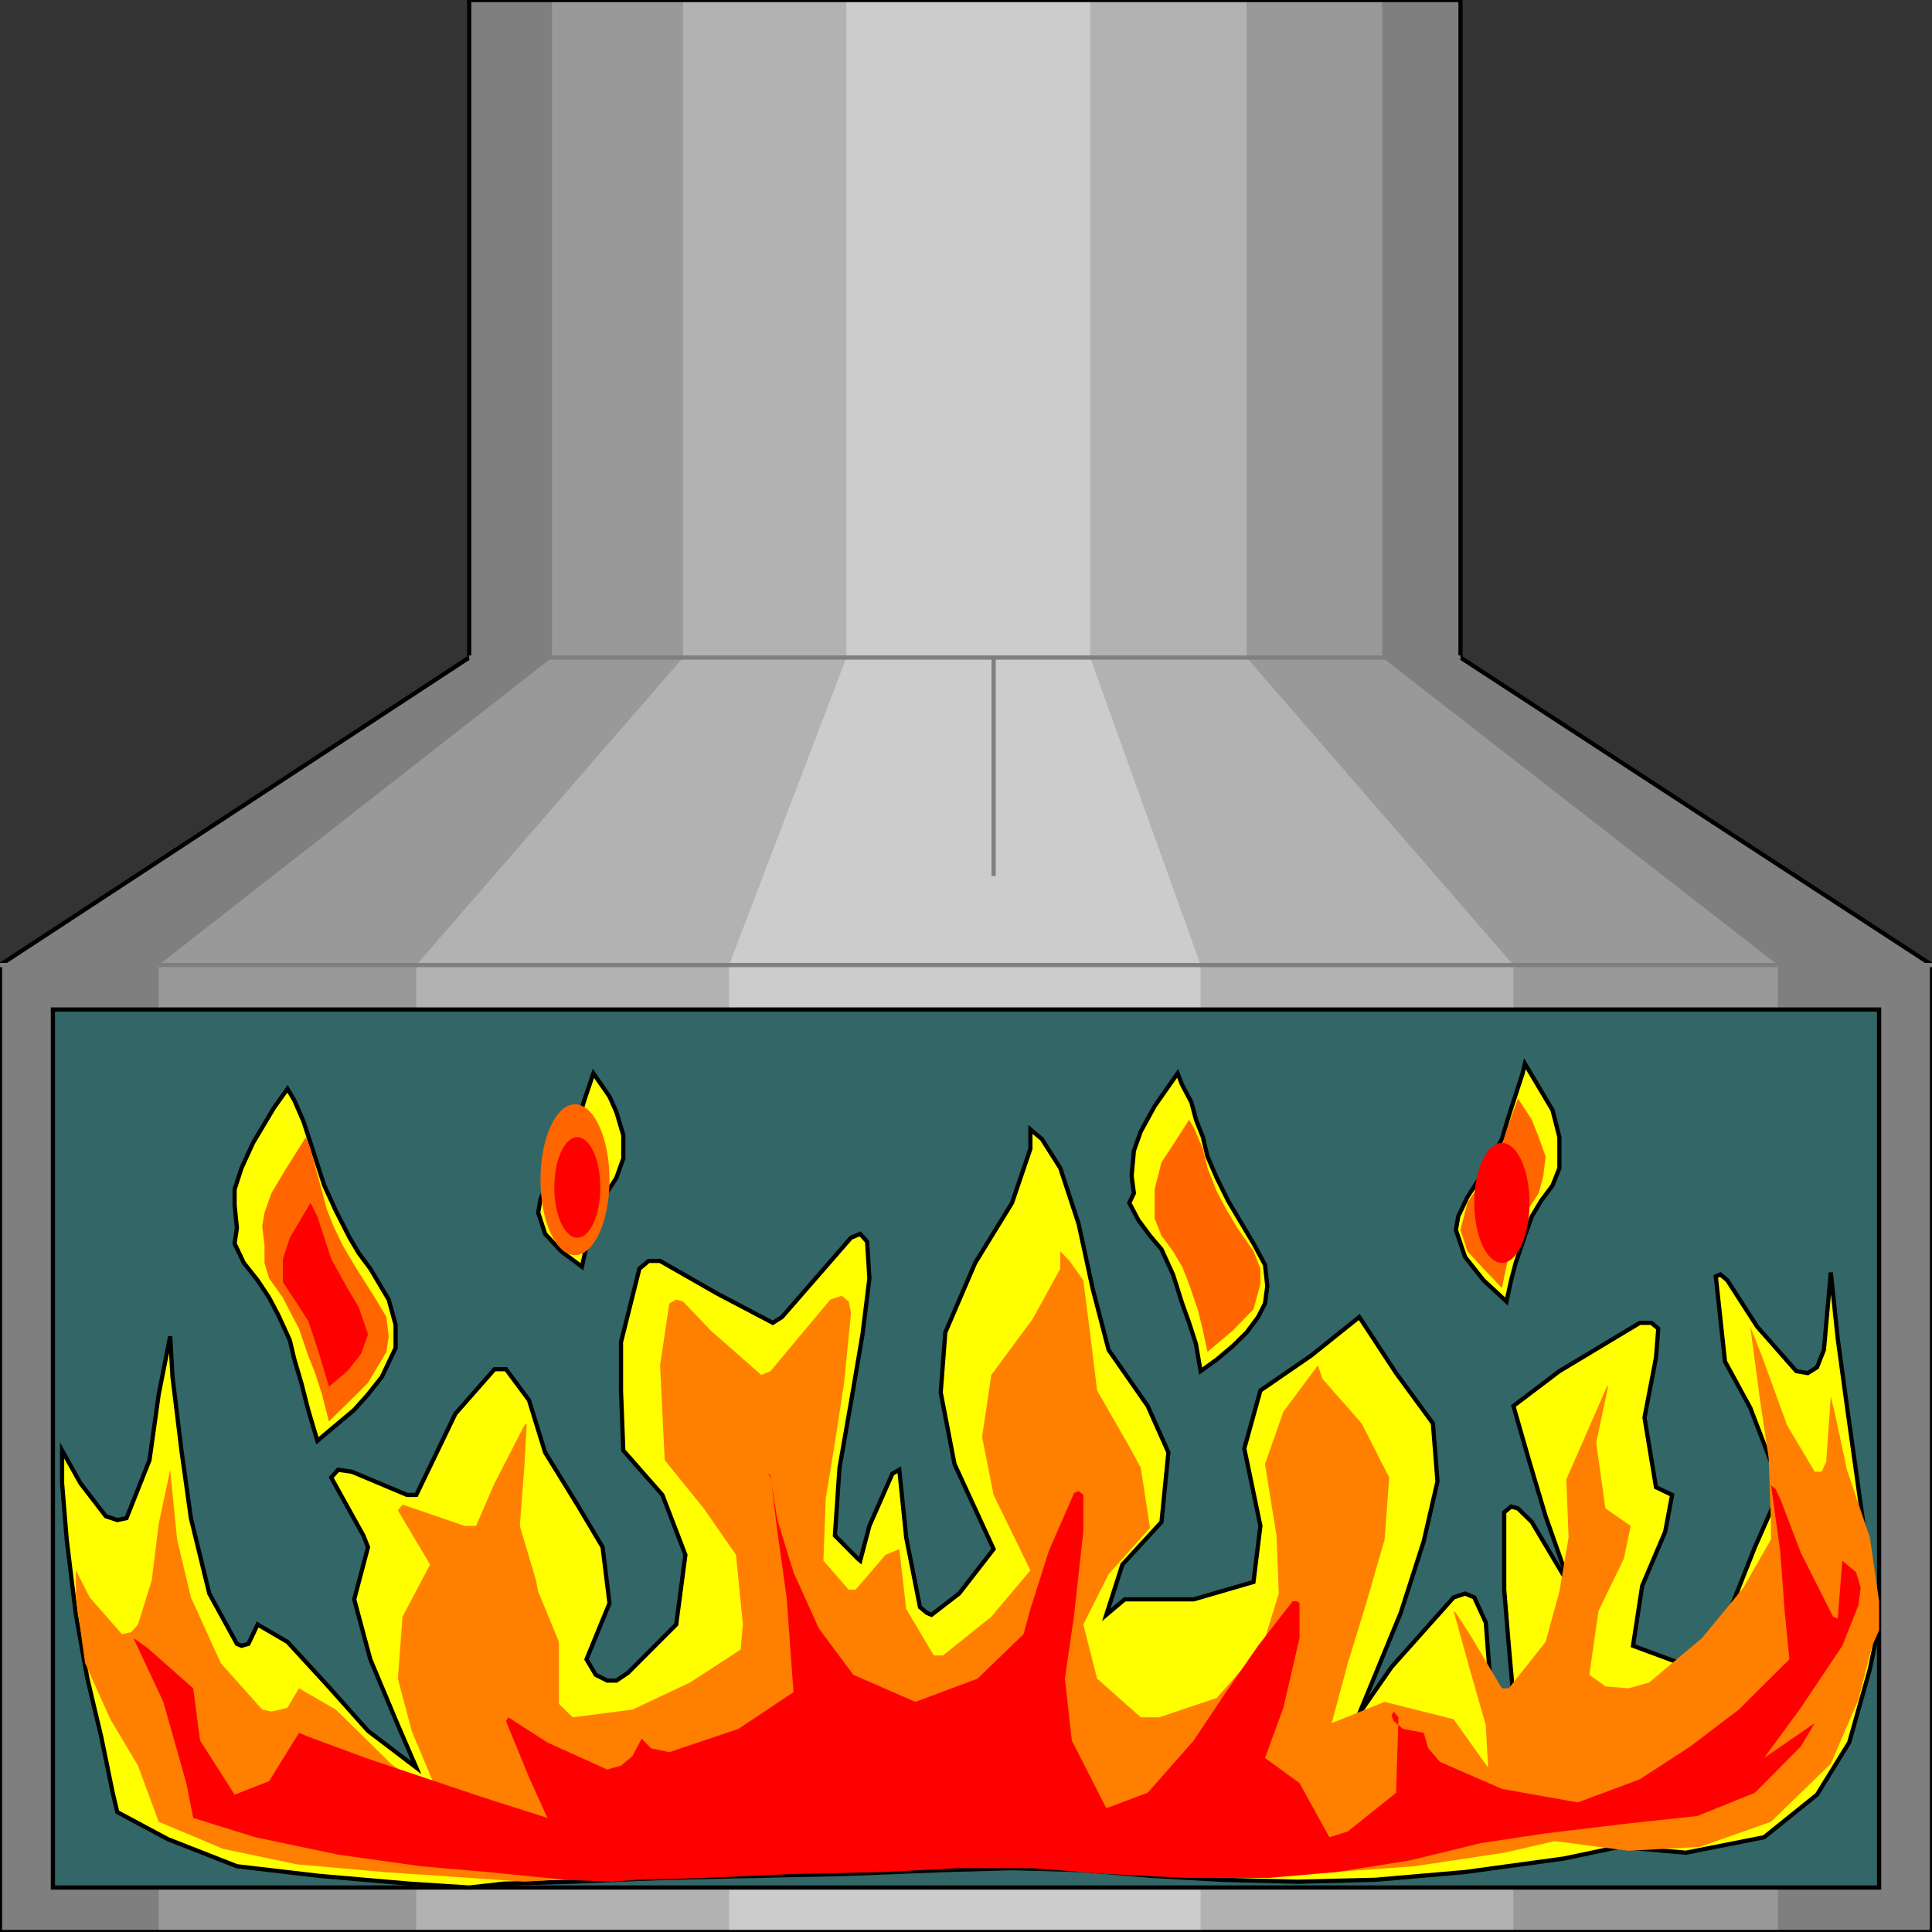 <svg width="150" height="150" viewBox="0 0 150 150" fill="none" xmlns="http://www.w3.org/2000/svg">
<rect x="0" y="0" width="150" height="150" fill="#333333" stroke="none"/>
<g clip-path="url(#clip0_2109_165917)">
<path d="M0 150V74.925L36.429 51.051V0H113.393V51.051L150 74.925V150H0Z" fill="#7F7F7F"/>
<path d="M12.321 150V74.925L42.857 51.051V0H107.321V51.051L138.036 74.925V150H12.321Z" fill="#999999"/>
<path d="M32.321 150V74.925L53.036 51.051V0H96.786V51.051L117.5 74.925V150H32.321Z" fill="#B2B2B2"/>
<path d="M56.607 150V74.925L65.715 51.051V0H84.643V51.051L93.215 74.925V150H56.607Z" fill="#CCCCCC"/>
<path d="M0 150V74.925L36.429 51.051V0H113.393V51.051L150 74.925V150H0Z" stroke="black" stroke-width="0.327"/>
<path d="M36.429 51.051H113.393" stroke="#7F7F7F" stroke-width="0.327"/>
<path d="M0 74.926H150" stroke="#7F7F7F" stroke-width="0.327"/>
<path d="M77.143 51.051V68.018" stroke="#7F7F7F" stroke-width="0.327"/>
<path d="M4.107 78.379H145.893V146.547H4.107V78.379Z" fill="#336666" stroke="black" stroke-width="0.327"/>
<path d="M20 126.126L19.286 127.627L18.75 127.778L18.393 127.627L16.25 123.724L14.821 117.868L14.107 112.763L13.393 106.907L13.214 103.754L12.321 108.258L11.607 113.363L9.821 117.868L9.107 118.018L8.214 117.718L6.25 115.165L4.821 112.612V115.165L5.178 119.519L5.893 125.375L6.786 130.33L7.857 134.835L8.75 139.189L9.107 140.691L13.036 142.793L18.393 144.895L24.821 145.645L31.786 146.246L36.428 146.546L39.107 146.246L44.286 146.096L51.607 145.796L58.571 145.645L65.536 145.495L73.214 145.195L78.571 145.045L84.107 145.195L89.464 145.645L94.821 145.946L100.714 146.096L106.786 145.946L113.75 145.345L121.428 144.294L125.714 143.393L130.893 143.844L136.964 142.642L141.071 139.339L143.571 135.285L145.178 129.579L145.893 126.126L145.536 124.474L144.821 119.369L144.107 114.264L143.393 109.159L142.678 103.904L142.143 98.799L141.607 104.805L141.071 106.156L140.357 106.606L139.464 106.456L136.428 103.003L134.107 99.399L133.571 98.949L133.214 99.099L133.928 105.706L135.893 109.309L137.5 113.513L138.036 116.066L136.25 120.12L134.464 124.624L132.5 128.378L131.25 129.429L126.786 127.778L127.5 123.123L129.286 118.919L129.821 116.066L128.571 115.465L127.678 110.06L128.571 105.405L128.75 103.153L128.214 102.703H127.321L121.071 106.456L117.5 109.159L118.75 113.513L120 117.718L121.428 121.772L121.607 122.672L118.928 118.168L117.857 117.117L117.321 116.967L116.786 117.417V123.423L117.143 127.778L117.678 133.784L117.5 136.486L116.786 136.036L115.714 130.63L115.357 125.976L114.464 124.024L113.75 123.724L112.857 124.024L108.036 129.429L105.536 133.033L107.143 129.129L108.75 125.225L110.536 119.669L111.607 115.015L111.25 110.51L108.393 106.606L105.536 102.252L101.786 105.255L97.857 107.958L96.607 112.462L97.857 118.468L97.321 122.823L92.678 124.174H87.321L85.893 125.375L87.143 121.471L90.178 118.168L90.714 112.763L89.107 109.159L86.071 104.805L84.821 100L83.75 95.045L82.321 90.691L80.893 88.438L80 87.688V89.189L78.571 93.393L75.714 98.048L73.393 103.453L73.036 108.108L74.107 113.663L77.143 120.27L74.464 123.724L72.321 125.375L71.964 125.225L71.428 124.775L70.357 119.369L69.821 114.114L69.286 114.414L67.5 118.468L66.786 121.171L66.607 121.021L64.821 119.219L65.178 113.964L66.071 108.859L66.964 103.603L67.5 99.249L67.321 96.396L66.786 95.796L66.071 96.096L60.714 102.252L60 102.703L55.714 100.45L51.25 97.898H50.357L49.643 98.498L48.214 104.204V107.958L48.393 112.612L51.428 116.066L53.214 120.721L52.5 126.126L48.75 129.88L47.857 130.48H47.143L46.25 130.03L45.536 128.829L47.321 124.474L46.786 120.12L44.821 116.817L42.321 112.763L41.071 108.709L39.286 106.306H38.393L35.357 109.76L32.321 116.066H31.607L27.321 114.264L26.25 114.114L25.714 114.715L28.214 119.219L28.571 120.12L27.5 124.174L28.75 128.829L30.893 133.934L32.321 137.237L28.571 134.384L25.357 130.781L22.321 127.477L20 126.126Z" fill="#FFFF00" stroke="black" stroke-width="0.327"/>
<path d="M23.214 131.08L22.321 132.582L21.785 132.732L21.071 132.882L20.357 132.732L17.143 129.128L14.821 124.023L13.75 119.519L13.214 114.113L12.321 118.318L11.785 122.672L10.714 126.125L10.178 126.726L9.464 126.876L6.964 124.023L5.893 121.921V124.023L6.607 129.128L8.571 133.483L10.714 137.086L12.321 141.441L17.321 143.543L23.035 144.744L29.821 145.345L36.428 145.795L40.714 146.095L43.035 145.945L49.821 145.495L56.25 145.345L62.321 145.044L68.75 144.894L75.893 144.594L83.035 144.894L90.357 145.345L98.035 145.495L103.571 145.345L109.821 144.894L116.785 143.843L120.714 142.942L126.428 143.693L131.964 143.393L137.5 141.441L142.143 136.936L144.285 131.981L145.357 127.777L145.893 126.576V125.375V124.324L145.178 119.369L143.393 114.113L142.5 109.909L142.143 108.408L141.785 113.513L141.428 114.264H140.893L138.75 110.66L136.785 105.255L135.893 103.002L136.607 108.408L137.321 113.213L137.5 118.318V119.519L135.357 123.273L132.143 127.177L128.035 130.63L126.428 131.08L124.643 130.93L123.393 130.029L124.107 125.074L126.071 121.02L126.607 118.468L124.643 117.116L123.928 112.011L124.821 107.807V107.507L122.857 112.011L121.607 114.864L121.785 119.369L121.071 123.573L120 127.477L117.143 131.08H116.607L114.107 126.876L113.035 125.225L112.857 125.074L114.107 129.579L115.357 133.933L115.535 137.237L112.857 133.483L107.5 132.131L103.393 133.783L104.643 129.128L106.071 124.474L107.5 119.519L107.857 114.714L105.714 110.51L102.678 107.056L102.321 106.005L99.643 109.609L98.214 113.663L99.107 119.219L99.285 123.723L98.035 127.777L94.464 131.831L90 133.333H88.571L85.178 130.33L84.107 126.125L86.071 122.222L89.285 118.618L88.571 113.963L87.678 112.312L85.178 107.957L84.643 103.603L84.107 99.399L83.035 97.897L82.321 97.147V98.498L80.178 102.402L76.964 106.756L76.25 111.561L77.143 116.065L80 121.921L76.964 125.525L73.214 128.528H72.5L70.357 124.924L69.821 120.27L68.75 120.72L66.428 123.423H65.893L63.928 121.171L64.107 116.366L64.821 112.011L65.535 107.357L66.071 101.951L65.893 101.05L65.357 100.6L64.464 100.9L59.821 106.456L59.107 106.756L55.178 103.303L53.035 101.05L52.5 100.9L51.964 101.201L51.25 106.005L51.607 113.363L54.643 117.116L57.143 120.72L57.678 126.125L57.5 128.077L53.571 130.63L49.107 132.732L44.464 133.333L43.393 132.282V127.477L41.785 123.573L41.607 122.672L40.357 118.468L40.714 113.813L40.893 110.51L40.714 110.66L38.393 115.165L36.964 118.468H36.071L31.25 116.816L30.893 117.267L33.393 121.471L31.25 125.525L30.893 130.33L31.964 134.384L34.285 139.939L30.357 136.936L26.071 132.732L23.214 131.08Z" fill="#FF7F00"/>
<path d="M23.215 134.534L20.893 138.288L18.215 139.339L15.536 135.135L15 131.081L11.429 127.928L10.357 127.177L12.679 132.132L14.465 138.438L15 141.141L19.822 142.642L26.25 143.994L32.679 144.895L37.857 145.345L43.929 145.946L47.5 146.096L49.465 145.946L54.822 145.795L61.607 145.495L68.572 145.345L74.286 145.045H80.179L85.893 145.495L91.965 145.795H98.572L103.75 145.345L109.465 144.444L115 143.093L120 142.342L126.25 141.591L131.786 140.991L136.25 139.189L139.822 135.585L140.893 133.783L136.965 136.486L139.822 132.582L143.036 127.777L144.286 124.624L144.465 123.273L144.107 122.072L143.036 121.171L142.679 125.675L142.322 125.525L139.822 120.57L138.215 116.366L137.857 115.615L137.5 115.315L138.215 120.42L138.572 125.225L138.929 128.828L135 132.732L131.25 135.585L127.322 138.138L122.5 139.94L116.607 138.889L111.786 136.786L110.893 135.735L110.536 134.534L108.929 134.234L108.215 133.633L108.036 133.183L108.215 132.883L108.572 133.333L108.393 139.189L104.643 142.192L103.215 142.642L100.893 138.438L98.215 136.486L99.643 132.582L100.893 127.177V124.474L100.715 124.324H100.357L97.679 127.777L95.179 131.381L92.679 135.135L89.107 139.189L85.893 140.39L83.215 135.135L82.679 130.33L83.393 125.375L84.107 118.919V116.066L83.75 115.765L83.393 115.916L81.429 120.42L80 124.925L79.465 126.877L75.893 130.33L71.072 132.132L66.25 130.03L63.572 126.426L61.607 122.072L60.357 118.018L59.822 114.714L59.643 114.414L59.822 114.564L60.357 118.919L61.072 124.024L61.607 131.381L57.322 134.234L51.965 136.036L50.536 135.735L49.822 134.985L49.107 136.336L48.215 137.087L47.143 137.387L42.5 135.285L39.465 133.333L39.286 133.633L41.072 137.988L42.5 141.141L37.322 139.489L32.857 137.988L28.393 136.486L23.929 134.834L23.215 134.534Z" fill="#FF0000"/>
<path d="M24.642 111.862L26.071 110.661L27.5 109.46L28.571 108.259L29.642 106.908L30.357 105.406L30.714 104.655V103.754V102.853L30.178 100.902L29.642 100.001L28.75 98.499L27.857 97.298L27.142 96.097L26.071 93.995L25.178 92.043L24.642 90.391L24.107 88.739L23.571 87.088L22.857 85.436L22.321 84.535L21.25 86.037L20.357 87.538L19.642 88.739L18.75 90.691L18.214 92.343V92.944V93.544L18.392 95.346L18.214 96.547L18.928 98.049L20 99.4L20.892 100.751L21.607 102.103L22.5 104.055L22.857 105.556L23.392 107.358L23.928 109.46L24.642 111.862Z" fill="#FFFF00" stroke="black" stroke-width="0.327"/>
<path d="M25.536 110.361L26.607 109.31L27.679 108.259L28.572 107.358L30 104.956L30.179 103.755L30 102.253L29.107 100.752L27.679 98.499L26.607 96.698L25.893 95.196L25.357 93.845L25 92.493L24.465 90.541L24.107 89.19L23.75 88.289L22.143 90.842L21.072 92.643L20.536 94.145L20.357 95.196L20.536 96.698V98.049L20.893 99.25L21.965 100.752L22.5 101.803L23.215 103.154L23.929 105.256L24.465 106.607L25 108.259L25.536 110.361Z" fill="#FF6600"/>
<path d="M25.535 107.657L26.964 106.456L28.035 105.104L28.571 103.603L27.857 101.501L26.964 99.999L25.714 97.747L25.178 96.095L24.642 94.444L24.107 93.393L23.214 94.894L22.5 96.095L21.964 97.747V99.098V99.549L22.857 100.9L23.928 102.552L24.285 103.603L24.821 105.254L25.535 107.657Z" fill="#FF0000"/>
<path d="M93.214 106.457L94.464 105.556L95.714 104.505L96.786 103.454L97.679 102.253L98.214 101.202L98.393 99.85L98.214 98.199L97.322 96.547L96.607 95.346L95.357 93.244L94.464 91.442L93.75 89.79L93.393 88.289L92.857 86.938L92.5 85.586L91.786 84.235L91.429 83.334L89.643 85.886L88.572 87.838L88.036 89.34L87.857 91.292L88.036 92.643L87.679 93.394L88.393 94.745L89.286 95.947L90.179 96.998L91.072 98.95L91.786 101.202L92.322 102.703L92.857 104.355L93.214 106.457Z" fill="#FFFF00" stroke="black" stroke-width="0.327"/>
<path d="M93.75 104.956L95.714 103.304L97.321 101.652L97.857 99.7V98.499L97.321 97.148L96.071 95.346L95.178 93.844L94.464 92.493L93.75 90.691L93.393 89.19L92.678 87.538L92.321 86.938L91.071 88.889L90.178 90.241L89.643 92.343V93.995V94.595L90.178 95.947L91.071 97.148L91.785 98.349L92.321 99.7L93.035 101.802L93.393 103.304L93.75 104.956Z" fill="#FF6600"/>
<path d="M116.965 101.05L115.179 99.399L113.75 97.597L113.036 95.495L113.215 94.444L113.929 92.942L115 91.291L115.893 89.789L116.608 88.438L117.143 86.636L117.679 84.984L118.215 83.333L118.393 82.582L119.643 84.684L120.536 86.186L121.072 88.288V90.24V90.69L120.536 92.041L119.643 93.243L118.929 94.444L118.393 95.945L117.679 98.047L117.322 99.399L116.965 101.05Z" fill="#FFFF00" stroke="black" stroke-width="0.327"/>
<path d="M116.607 100L115.178 98.498L113.928 97.147L113.393 95.495L113.928 93.393L114.821 92.042L115.535 90.841L116.607 88.889L117.143 87.237L117.857 85.285L118.928 86.937L119.464 88.288L120 89.79L119.821 91.291L119.464 92.642L118.571 93.994L117.678 95.796L117.143 97.447L116.607 100Z" fill="#FF6600"/>
<path d="M116.607 98.048C117.79 98.048 118.75 95.964 118.75 93.393C118.75 90.822 117.79 88.738 116.607 88.738C115.423 88.738 114.464 90.822 114.464 93.393C114.464 95.964 115.423 98.048 116.607 98.048Z" fill="#FF0000"/>
<path d="M45.179 98.349L43.572 97.148L42.322 95.796L41.786 94.145L41.965 93.094L42.5 91.892L43.393 90.391L43.929 89.19L44.822 87.238L45.358 85.436L46.072 83.334L47.322 85.136L47.858 86.337L48.393 88.139V89.49V89.941L47.858 91.442L46.786 93.094L46.25 94.295L45.715 95.947L45.179 98.349Z" fill="#FFFF00" stroke="black" stroke-width="0.327"/>
<path d="M44.642 97.448C46.122 97.448 47.321 94.826 47.321 91.592C47.321 88.358 46.122 85.736 44.642 85.736C43.163 85.736 41.964 88.358 41.964 91.592C41.964 94.826 43.163 97.448 44.642 97.448Z" fill="#FF6600"/>
<path d="M44.822 96.097C45.808 96.097 46.608 94.349 46.608 92.193C46.608 90.037 45.808 88.289 44.822 88.289C43.836 88.289 43.036 90.037 43.036 92.193C43.036 94.349 43.836 96.097 44.822 96.097Z" fill="#FF0000"/>
</g>
<defs>
<clipPath id="clip0_2109_165917">
<rect width="150" height="150" fill="white"/>
</clipPath>
</defs>
</svg>
